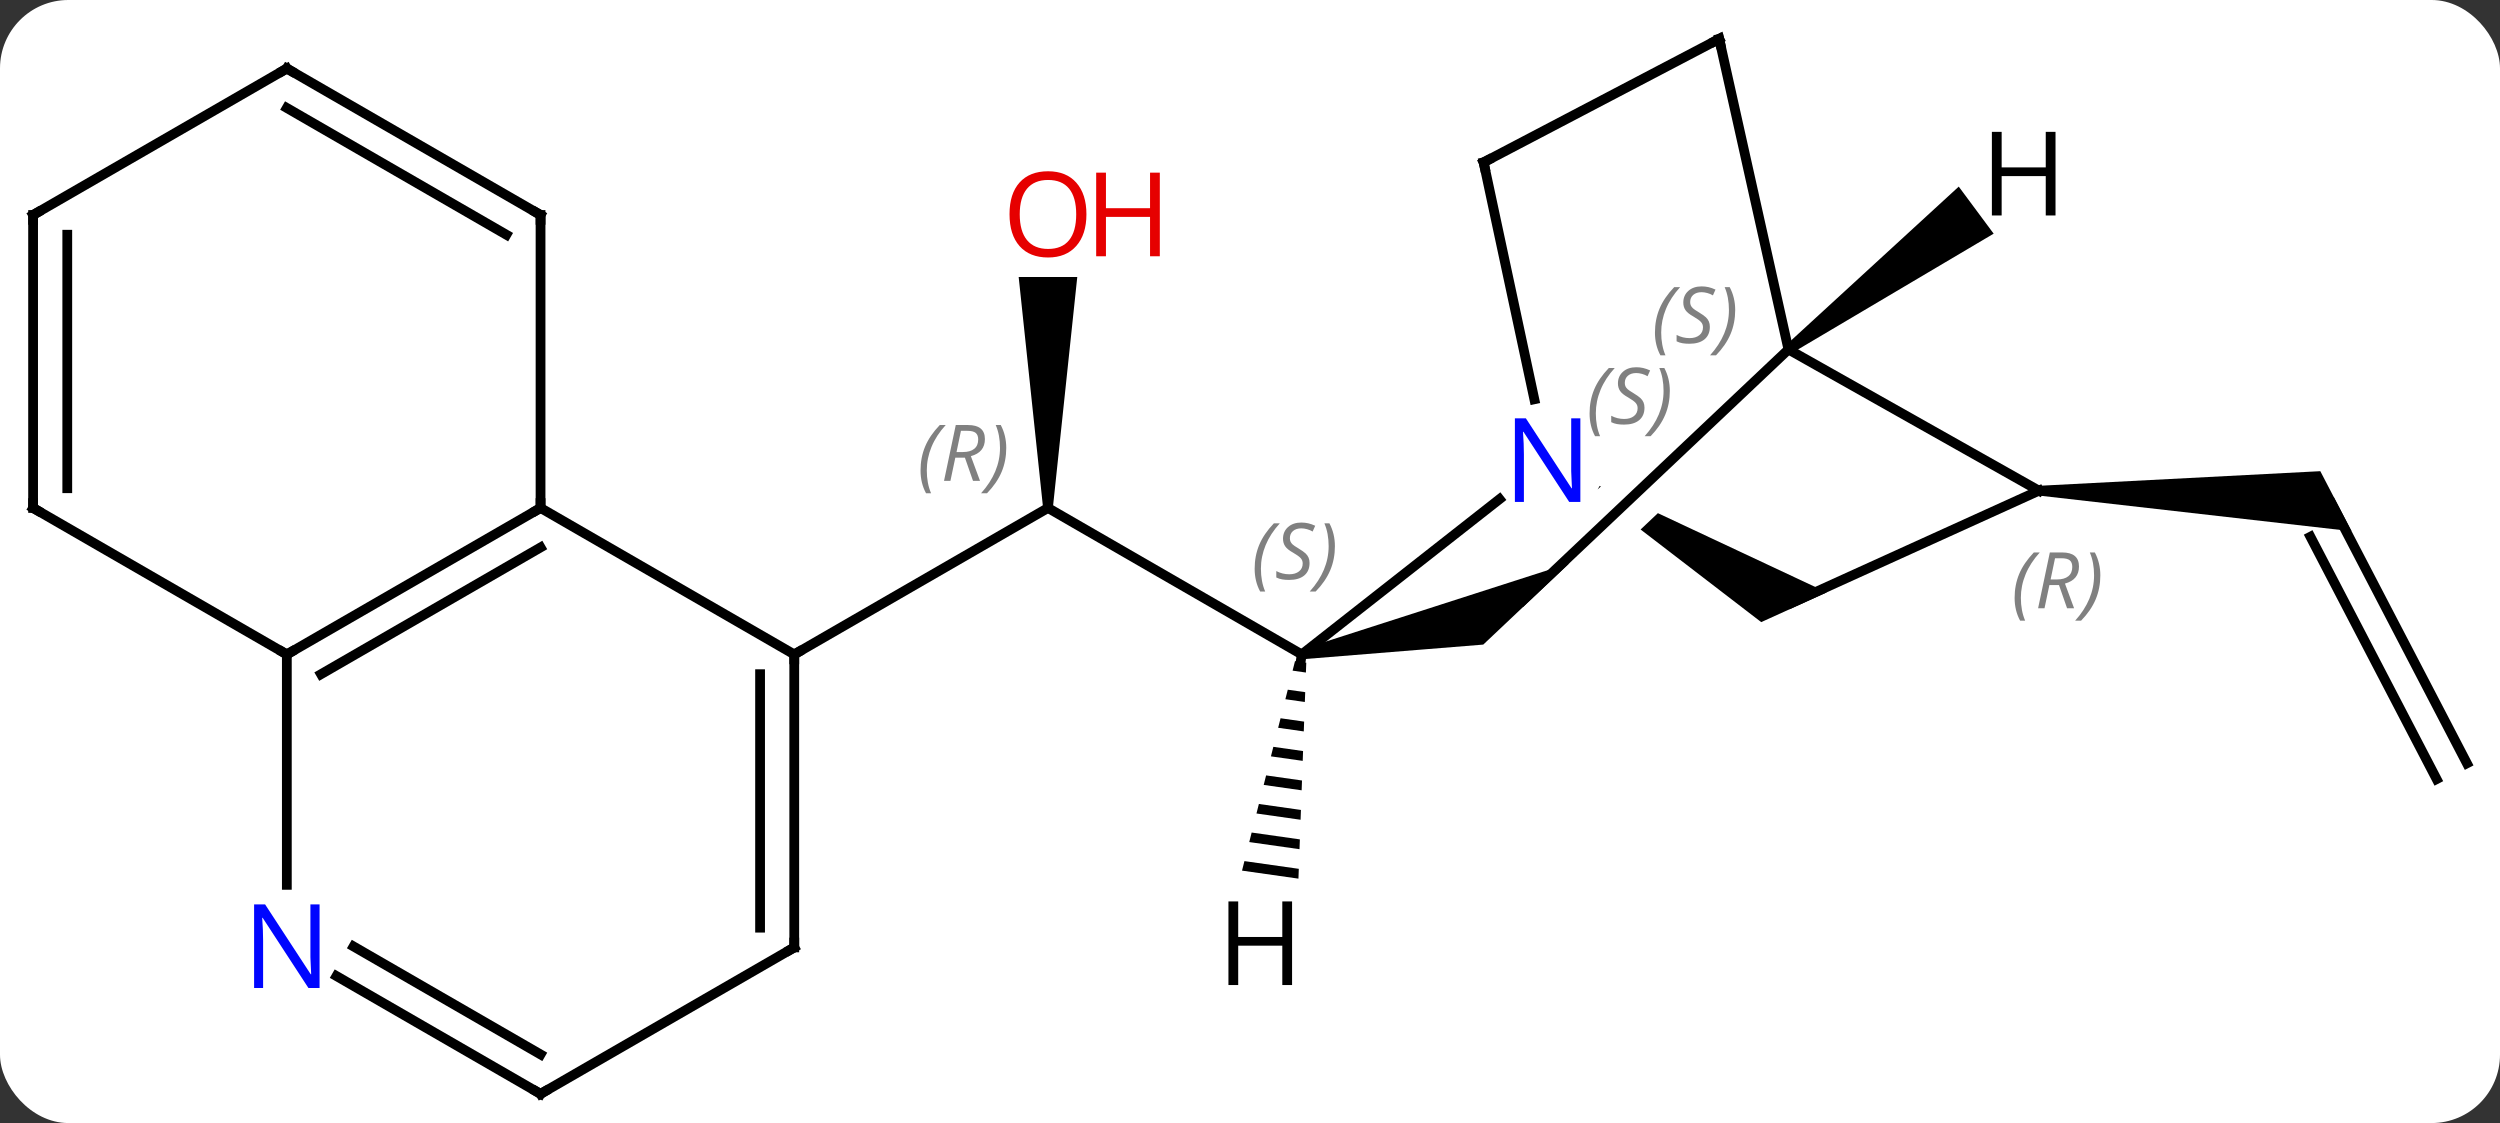 <svg width="256" viewBox="0 0 256 115" style="fill-opacity:1; color-rendering:auto; color-interpolation:auto; text-rendering:auto; stroke:black; stroke-linecap:square; stroke-miterlimit:10; shape-rendering:auto; stroke-opacity:1; fill:black; stroke-dasharray:none; font-weight:normal; stroke-width:1; font-family:'Open Sans'; font-style:normal; stroke-linejoin:miter; font-size:12; stroke-dashoffset:0; image-rendering:auto;" height="115" class="cas-substance-image" xmlns:xlink="http://www.w3.org/1999/xlink" xmlns="http://www.w3.org/2000/svg"><rect x="0" y="0" width="256" height="115" fill="#333333" stroke="none"/><svg class="cas-substance-single-component"><rect y="0" x="0" width="256" stroke="none" ry="7" rx="7" height="115" fill="white" class="cas-substance-group"/><svg y="0" x="0" width="256" viewBox="0 0 256 115" style="fill:black;" height="115" class="cas-substance-single-component-image"><svg><g><clipPath id="clipPath_2a62fdfcbf98469e9eb16561d5c03d181" clipPathUnits="userSpaceOnUse"><path d="M37.25 -29.943 L17.213 4.676 L48.724 22.914 L68.761 -11.705 L56.124 -19.02 L56.124 -19.02 L27.286 8.233 L23.165 3.872 L50.706 -22.155 L50.706 -22.155 L37.25 -29.943 Z"/></clipPath><g transform="translate(128,58)" style="text-rendering:geometricPrecision; color-rendering:optimizeQuality; color-interpolation:linearRGB; stroke-linecap:butt; image-rendering:optimizeQuality;"><path style="stroke:none;" d="M-20.188 -5.985 L-21.188 -5.985 L-23.688 -29.633 L-17.688 -29.633 Z"/><line y2="9.015" y1="-5.985" x2="5.295" x1="-20.688" style="fill:none;"/><line y2="9.015" y1="-5.985" x2="-46.668" x1="-20.688" style="fill:none;"/><line y2="20.163" y1="-6.447" x2="124.611" x1="110.757" style="fill:none;"/><line y2="21.779" y1="-3.038" x2="121.507" x1="108.586" style="fill:none;"/><path style="stroke:none;" d="M80.762 -7.255 L80.806 -8.255 L109.601 -9.751 L112.8 -3.605 Z"/><line y2="-6.889" y1="9.015" x2="25.552" x1="5.295" style="fill:none;"/><path style="stroke:none;" d="M5.414 9.501 L5.176 8.529 L32.703 -0.325 L23.886 8.006 Z"/><path style="clip-path:url(#clipPath_2a62fdfcbf98469e9eb16561d5c03d181); stroke:none;" d="M35.309 -7.381 L35.81 -8.246 L59.06 2.658 L52.348 5.705 Z"/><line y2="-41.376" y1="-17.117" x2="23.922" x1="29.115" style="fill:none;"/><line y2="-22.215" y1="3.477" x2="55.137" x1="27.951" style="fill:none;"/><line y2="-7.755" y1="3.726" x2="80.784" x1="55.497" style="fill:none;"/><line y2="-54.015" y1="-41.376" x2="48.045" x1="23.922" style="fill:none;"/><line y2="-7.755" y1="-22.215" x2="80.784" x1="55.137" style="fill:none;"/><line y2="-54.015" y1="-22.215" x2="48.045" x1="55.137" style="fill:none;"/><line y2="-5.985" y1="9.015" x2="-72.648" x1="-46.668" style="fill:none;"/><line y2="39.015" y1="9.015" x2="-46.668" x1="-46.668" style="fill:none;"/><line y2="36.994" y1="11.036" x2="-50.168" x1="-50.168" style="fill:none;"/><line y2="9.015" y1="-5.985" x2="-98.628" x1="-72.648" style="fill:none;"/><line y2="11.036" y1="-1.944" x2="-95.128" x1="-72.648" style="fill:none;"/><line y2="-35.985" y1="-5.985" x2="-72.648" x1="-72.648" style="fill:none;"/><line y2="54.015" y1="39.015" x2="-72.648" x1="-46.668" style="fill:none;"/><line y2="32.609" y1="9.015" x2="-98.628" x1="-98.628" style="fill:none;"/><line y2="-5.985" y1="9.015" x2="-124.611" x1="-98.628" style="fill:none;"/><line y2="-50.985" y1="-35.985" x2="-98.628" x1="-72.648" style="fill:none;"/><line y2="-46.944" y1="-33.964" x2="-98.628" x1="-76.148" style="fill:none;"/><line y2="41.95" y1="54.015" x2="-93.544" x1="-72.648" style="fill:none;"/><line y2="38.919" y1="49.974" x2="-91.794" x1="-72.648" style="fill:none;"/><line y2="-35.985" y1="-5.985" x2="-124.611" x1="-124.611" style="fill:none;"/><line y2="-33.964" y1="-8.006" x2="-121.111" x1="-121.111" style="fill:none;"/><line y2="-35.985" y1="-50.985" x2="-124.611" x1="-98.628" style="fill:none;"/><path style="stroke:none;" d="M4.609 9.699 L4.362 10.674 L4.362 10.674 L5.725 10.868 L5.725 10.868 L5.762 9.863 L5.762 9.863 L4.609 9.699 ZM3.869 12.625 L3.622 13.6 L3.622 13.6 L5.616 13.883 L5.616 13.883 L5.653 12.878 L5.653 12.878 L3.869 12.625 ZM3.129 15.55 L2.882 16.525 L2.882 16.525 L5.507 16.898 L5.507 16.898 L5.543 15.893 L5.543 15.893 L3.129 15.55 ZM2.389 18.475 L2.143 19.451 L2.143 19.451 L5.398 19.913 L5.398 19.913 L5.434 18.908 L5.434 18.908 L2.389 18.475 ZM1.649 21.401 L1.403 22.376 L1.403 22.376 L5.288 22.928 L5.288 22.928 L5.325 21.923 L5.325 21.923 L1.649 21.401 ZM0.909 24.326 L0.662 25.301 L0.662 25.301 L5.179 25.943 L5.179 25.943 L5.216 24.938 L5.216 24.938 L0.909 24.326 ZM0.169 27.252 L-0.077 28.227 L-0.077 28.227 L5.07 28.958 L5.07 28.958 L5.106 27.953 L5.106 27.953 L0.169 27.252 ZM-0.571 30.177 L-0.817 31.152 L-0.817 31.152 L4.961 31.973 L4.961 31.973 L4.997 30.968 L4.997 30.968 L-0.571 30.177 Z"/><path style="stroke:none;" d="M55.435 -21.814 L54.839 -22.616 L72.575 -38.892 L76.151 -34.073 Z"/></g><g transform="translate(128,58)" style="font-size:8.4px; fill:gray; text-rendering:geometricPrecision; image-rendering:optimizeQuality; color-rendering:optimizeQuality; font-family:'Open Sans'; font-style:italic; stroke:gray; color-interpolation:linearRGB;"><path style="stroke:none;" d="M-33.737 -9.821 Q-33.737 -11.149 -33.268 -12.274 Q-32.8 -13.399 -31.768 -14.477 L-31.159 -14.477 Q-32.128 -13.415 -32.612 -12.243 Q-33.096 -11.071 -33.096 -9.836 Q-33.096 -8.508 -32.659 -7.493 L-33.175 -7.493 Q-33.737 -8.524 -33.737 -9.821 ZM-30.177 -11.133 L-30.677 -8.758 L-31.333 -8.758 L-30.13 -14.477 L-28.88 -14.477 Q-27.146 -14.477 -27.146 -13.04 Q-27.146 -11.68 -28.583 -11.29 L-27.646 -8.758 L-28.364 -8.758 L-29.192 -11.133 L-30.177 -11.133 ZM-29.599 -13.883 Q-29.989 -11.961 -30.052 -11.711 L-29.396 -11.711 Q-28.646 -11.711 -28.239 -12.04 Q-27.833 -12.368 -27.833 -12.993 Q-27.833 -13.461 -28.091 -13.672 Q-28.349 -13.883 -28.942 -13.883 L-29.599 -13.883 ZM-24.96 -12.133 Q-24.96 -10.805 -25.436 -9.672 Q-25.913 -8.54 -26.928 -7.493 L-27.538 -7.493 Q-25.6 -9.649 -25.6 -12.133 Q-25.6 -13.461 -26.038 -14.477 L-25.522 -14.477 Q-24.96 -13.415 -24.96 -12.133 Z"/></g><g transform="translate(128,58)" style="fill:rgb(230,0,0); text-rendering:geometricPrecision; color-rendering:optimizeQuality; image-rendering:optimizeQuality; font-family:'Open Sans'; stroke:rgb(230,0,0); color-interpolation:linearRGB;"><path style="stroke:none;" d="M-16.75 -36.055 Q-16.75 -33.993 -17.79 -32.813 Q-18.829 -31.633 -20.672 -31.633 Q-22.563 -31.633 -23.594 -32.797 Q-24.625 -33.962 -24.625 -36.071 Q-24.625 -38.165 -23.594 -39.313 Q-22.563 -40.462 -20.672 -40.462 Q-18.813 -40.462 -17.782 -39.29 Q-16.75 -38.118 -16.75 -36.055 ZM-23.579 -36.055 Q-23.579 -34.321 -22.836 -33.415 Q-22.094 -32.508 -20.672 -32.508 Q-19.25 -32.508 -18.524 -33.407 Q-17.797 -34.305 -17.797 -36.055 Q-17.797 -37.79 -18.524 -38.68 Q-19.25 -39.571 -20.672 -39.571 Q-22.094 -39.571 -22.836 -38.672 Q-23.579 -37.774 -23.579 -36.055 Z"/><path style="stroke:none;" d="M-9.235 -31.758 L-10.235 -31.758 L-10.235 -35.79 L-14.751 -35.79 L-14.751 -31.758 L-15.751 -31.758 L-15.751 -40.321 L-14.751 -40.321 L-14.751 -36.68 L-10.235 -36.68 L-10.235 -40.321 L-9.235 -40.321 L-9.235 -31.758 Z"/></g><g transform="translate(128,58)" style="stroke-linecap:butt; text-rendering:geometricPrecision; color-rendering:optimizeQuality; image-rendering:optimizeQuality; font-family:'Open Sans'; color-interpolation:linearRGB; stroke-miterlimit:5;"><path style="fill:none;" d="M5.224 9.51 L5.295 9.015 L5.781 8.896"/></g><g transform="translate(128,58)" style="stroke-linecap:butt; font-size:8.4px; fill:gray; text-rendering:geometricPrecision; image-rendering:optimizeQuality; color-rendering:optimizeQuality; font-family:'Open Sans'; font-style:italic; stroke:gray; color-interpolation:linearRGB; stroke-miterlimit:5;"><path style="stroke:none;" d="M0.477 0.243 Q0.477 -1.085 0.946 -2.21 Q1.415 -3.335 2.446 -4.413 L3.055 -4.413 Q2.086 -3.35 1.602 -2.179 Q1.118 -1.007 1.118 0.228 Q1.118 1.556 1.555 2.571 L1.04 2.571 Q0.477 1.54 0.477 0.243 ZM6.099 -0.35 Q6.099 0.478 5.553 0.931 Q5.006 1.384 4.006 1.384 Q3.599 1.384 3.287 1.329 Q2.974 1.275 2.693 1.134 L2.693 0.478 Q3.318 0.806 4.021 0.806 Q4.646 0.806 5.021 0.509 Q5.396 0.212 5.396 -0.303 Q5.396 -0.616 5.193 -0.843 Q4.99 -1.069 4.428 -1.397 Q3.834 -1.725 3.607 -2.054 Q3.381 -2.382 3.381 -2.835 Q3.381 -3.569 3.896 -4.03 Q4.412 -4.491 5.256 -4.491 Q5.631 -4.491 5.967 -4.413 Q6.303 -4.335 6.678 -4.163 L6.412 -3.569 Q6.162 -3.725 5.842 -3.811 Q5.521 -3.897 5.256 -3.897 Q4.724 -3.897 4.404 -3.624 Q4.084 -3.35 4.084 -2.882 Q4.084 -2.679 4.154 -2.53 Q4.224 -2.382 4.365 -2.249 Q4.506 -2.116 4.928 -1.866 Q5.49 -1.522 5.693 -1.327 Q5.896 -1.132 5.998 -0.897 Q6.099 -0.663 6.099 -0.35 ZM8.694 -2.069 Q8.694 -0.741 8.217 0.392 Q7.741 1.525 6.725 2.571 L6.116 2.571 Q8.053 0.415 8.053 -2.069 Q8.053 -3.397 7.616 -4.413 L8.132 -4.413 Q8.694 -3.35 8.694 -2.069 Z"/></g><g transform="translate(128,58)" style="stroke-linecap:butt; fill:rgb(0,5,255); text-rendering:geometricPrecision; color-rendering:optimizeQuality; image-rendering:optimizeQuality; font-family:'Open Sans'; stroke:rgb(0,5,255); color-interpolation:linearRGB; stroke-miterlimit:5;"><path style="stroke:none;" d="M33.829 -6.599 L32.688 -6.599 L28 -13.786 L27.954 -13.786 Q28.047 -12.521 28.047 -11.474 L28.047 -6.599 L27.125 -6.599 L27.125 -15.161 L28.25 -15.161 L32.922 -8.005 L32.969 -8.005 Q32.969 -8.161 32.922 -9.021 Q32.875 -9.88 32.891 -10.255 L32.891 -15.161 L33.829 -15.161 L33.829 -6.599 Z"/></g><g transform="translate(128,58)" style="stroke-linecap:butt; font-size:8.4px; fill:gray; text-rendering:geometricPrecision; image-rendering:optimizeQuality; color-rendering:optimizeQuality; font-family:'Open Sans'; font-style:italic; stroke:gray; color-interpolation:linearRGB; stroke-miterlimit:5;"><path style="stroke:none;" d="M34.773 -15.66 Q34.773 -16.988 35.242 -18.113 Q35.71 -19.238 36.742 -20.317 L37.351 -20.317 Q36.382 -19.254 35.898 -18.082 Q35.413 -16.91 35.413 -15.676 Q35.413 -14.348 35.851 -13.332 L35.335 -13.332 Q34.773 -14.364 34.773 -15.66 ZM40.395 -16.254 Q40.395 -15.426 39.849 -14.973 Q39.302 -14.52 38.302 -14.52 Q37.895 -14.52 37.583 -14.575 Q37.27 -14.629 36.989 -14.77 L36.989 -15.426 Q37.614 -15.098 38.317 -15.098 Q38.942 -15.098 39.317 -15.395 Q39.692 -15.692 39.692 -16.207 Q39.692 -16.52 39.489 -16.746 Q39.286 -16.973 38.724 -17.301 Q38.13 -17.629 37.903 -17.957 Q37.677 -18.285 37.677 -18.738 Q37.677 -19.473 38.192 -19.934 Q38.708 -20.395 39.552 -20.395 Q39.927 -20.395 40.263 -20.317 Q40.599 -20.238 40.974 -20.067 L40.708 -19.473 Q40.458 -19.629 40.138 -19.715 Q39.817 -19.801 39.552 -19.801 Q39.02 -19.801 38.7 -19.528 Q38.38 -19.254 38.38 -18.785 Q38.38 -18.582 38.45 -18.434 Q38.52 -18.285 38.661 -18.153 Q38.802 -18.02 39.224 -17.77 Q39.786 -17.426 39.989 -17.231 Q40.192 -17.035 40.294 -16.801 Q40.395 -16.567 40.395 -16.254 ZM42.99 -17.973 Q42.99 -16.645 42.513 -15.512 Q42.037 -14.379 41.021 -13.332 L40.412 -13.332 Q42.349 -15.489 42.349 -17.973 Q42.349 -19.301 41.912 -20.317 L42.427 -20.317 Q42.99 -19.254 42.99 -17.973 Z"/><path style="fill:none; stroke:black;" d="M24.027 -40.887 L23.922 -41.376 L24.365 -41.608"/><path style="stroke:none;" d="M41.467 -23.939 Q41.467 -25.268 41.935 -26.393 Q42.404 -27.518 43.435 -28.596 L44.045 -28.596 Q43.076 -27.533 42.592 -26.361 Q42.107 -25.189 42.107 -23.955 Q42.107 -22.627 42.545 -21.611 L42.029 -21.611 Q41.467 -22.643 41.467 -23.939 ZM47.089 -24.533 Q47.089 -23.705 46.542 -23.252 Q45.995 -22.799 44.995 -22.799 Q44.589 -22.799 44.277 -22.854 Q43.964 -22.908 43.683 -23.049 L43.683 -23.705 Q44.308 -23.377 45.011 -23.377 Q45.636 -23.377 46.011 -23.674 Q46.386 -23.971 46.386 -24.486 Q46.386 -24.799 46.183 -25.025 Q45.98 -25.252 45.417 -25.58 Q44.824 -25.908 44.597 -26.236 Q44.37 -26.564 44.37 -27.018 Q44.37 -27.752 44.886 -28.213 Q45.402 -28.674 46.245 -28.674 Q46.62 -28.674 46.956 -28.596 Q47.292 -28.518 47.667 -28.346 L47.402 -27.752 Q47.152 -27.908 46.831 -27.994 Q46.511 -28.08 46.245 -28.08 Q45.714 -28.08 45.394 -27.807 Q45.074 -27.533 45.074 -27.064 Q45.074 -26.861 45.144 -26.713 Q45.214 -26.564 45.355 -26.432 Q45.495 -26.299 45.917 -26.049 Q46.48 -25.705 46.683 -25.51 Q46.886 -25.314 46.988 -25.08 Q47.089 -24.846 47.089 -24.533 ZM49.684 -26.252 Q49.684 -24.924 49.207 -23.791 Q48.73 -22.658 47.715 -21.611 L47.105 -21.611 Q49.043 -23.768 49.043 -26.252 Q49.043 -27.58 48.605 -28.596 L49.121 -28.596 Q49.684 -27.533 49.684 -26.252 Z"/><path style="stroke:none;" d="M78.297 3.227 Q78.297 1.899 78.765 0.773 Q79.234 -0.351 80.265 -1.43 L80.875 -1.43 Q79.906 -0.367 79.422 0.805 Q78.937 1.977 78.937 3.211 Q78.937 4.539 79.375 5.555 L78.859 5.555 Q78.297 4.524 78.297 3.227 ZM81.857 1.914 L81.357 4.289 L80.701 4.289 L81.904 -1.43 L83.154 -1.43 Q84.888 -1.43 84.888 0.008 Q84.888 1.367 83.451 1.758 L84.388 4.289 L83.669 4.289 L82.841 1.914 L81.857 1.914 ZM82.435 -0.836 Q82.044 1.086 81.982 1.336 L82.638 1.336 Q83.388 1.336 83.794 1.008 Q84.201 0.68 84.201 0.055 Q84.201 -0.414 83.943 -0.625 Q83.685 -0.836 83.091 -0.836 L82.435 -0.836 ZM87.074 0.914 Q87.074 2.242 86.597 3.375 Q86.121 4.508 85.105 5.555 L84.496 5.555 Q86.433 3.398 86.433 0.914 Q86.433 -0.414 85.996 -1.43 L86.511 -1.43 Q87.074 -0.367 87.074 0.914 Z"/><path style="fill:none; stroke:black;" d="M47.602 -53.783 L48.045 -54.015 L48.154 -53.527"/><path style="fill:none; stroke:black;" d="M-46.668 9.515 L-46.668 9.015 L-46.235 8.765"/><path style="fill:none; stroke:black;" d="M-73.081 -5.735 L-72.648 -5.985 L-72.648 -6.485"/><path style="fill:none; stroke:black;" d="M-46.668 38.515 L-46.668 39.015 L-47.101 39.265"/><path style="fill:none; stroke:black;" d="M-98.195 8.765 L-98.628 9.015 L-99.061 8.765"/><path style="fill:none; stroke:black;" d="M-72.648 -35.485 L-72.648 -35.985 L-73.081 -36.235"/><path style="fill:none; stroke:black;" d="M-72.215 53.765 L-72.648 54.015 L-73.081 53.765"/></g><g transform="translate(128,58)" style="stroke-linecap:butt; fill:rgb(0,5,255); text-rendering:geometricPrecision; color-rendering:optimizeQuality; image-rendering:optimizeQuality; font-family:'Open Sans'; stroke:rgb(0,5,255); color-interpolation:linearRGB; stroke-miterlimit:5;"><path style="stroke:none;" d="M-95.276 43.171 L-96.417 43.171 L-101.105 35.984 L-101.151 35.984 Q-101.058 37.249 -101.058 38.296 L-101.058 43.171 L-101.98 43.171 L-101.98 34.609 L-100.855 34.609 L-96.183 41.765 L-96.136 41.765 Q-96.136 41.609 -96.183 40.749 Q-96.23 39.89 -96.214 39.515 L-96.214 34.609 L-95.276 34.609 L-95.276 43.171 Z"/><path style="fill:none; stroke:black;" d="M-124.178 -5.735 L-124.611 -5.985 L-124.611 -6.485"/><path style="fill:none; stroke:black;" d="M-98.195 -50.735 L-98.628 -50.985 L-99.061 -50.735"/><path style="fill:none; stroke:black;" d="M-124.611 -35.485 L-124.611 -35.985 L-124.178 -36.235"/><path style="fill:black; stroke:none;" d="M4.308 42.868 L3.308 42.868 L3.308 38.837 L-1.208 38.837 L-1.208 42.868 L-2.208 42.868 L-2.208 34.306 L-1.208 34.306 L-1.208 37.946 L3.308 37.946 L3.308 34.306 L4.308 34.306 L4.308 42.868 Z"/><path style="fill:black; stroke:none;" d="M82.485 -35.936 L81.485 -35.936 L81.485 -39.967 L76.969 -39.967 L76.969 -35.936 L75.969 -35.936 L75.969 -44.498 L76.969 -44.498 L76.969 -40.858 L81.485 -40.858 L81.485 -44.498 L82.485 -44.498 L82.485 -35.936 Z"/></g></g></svg></svg></svg></svg>